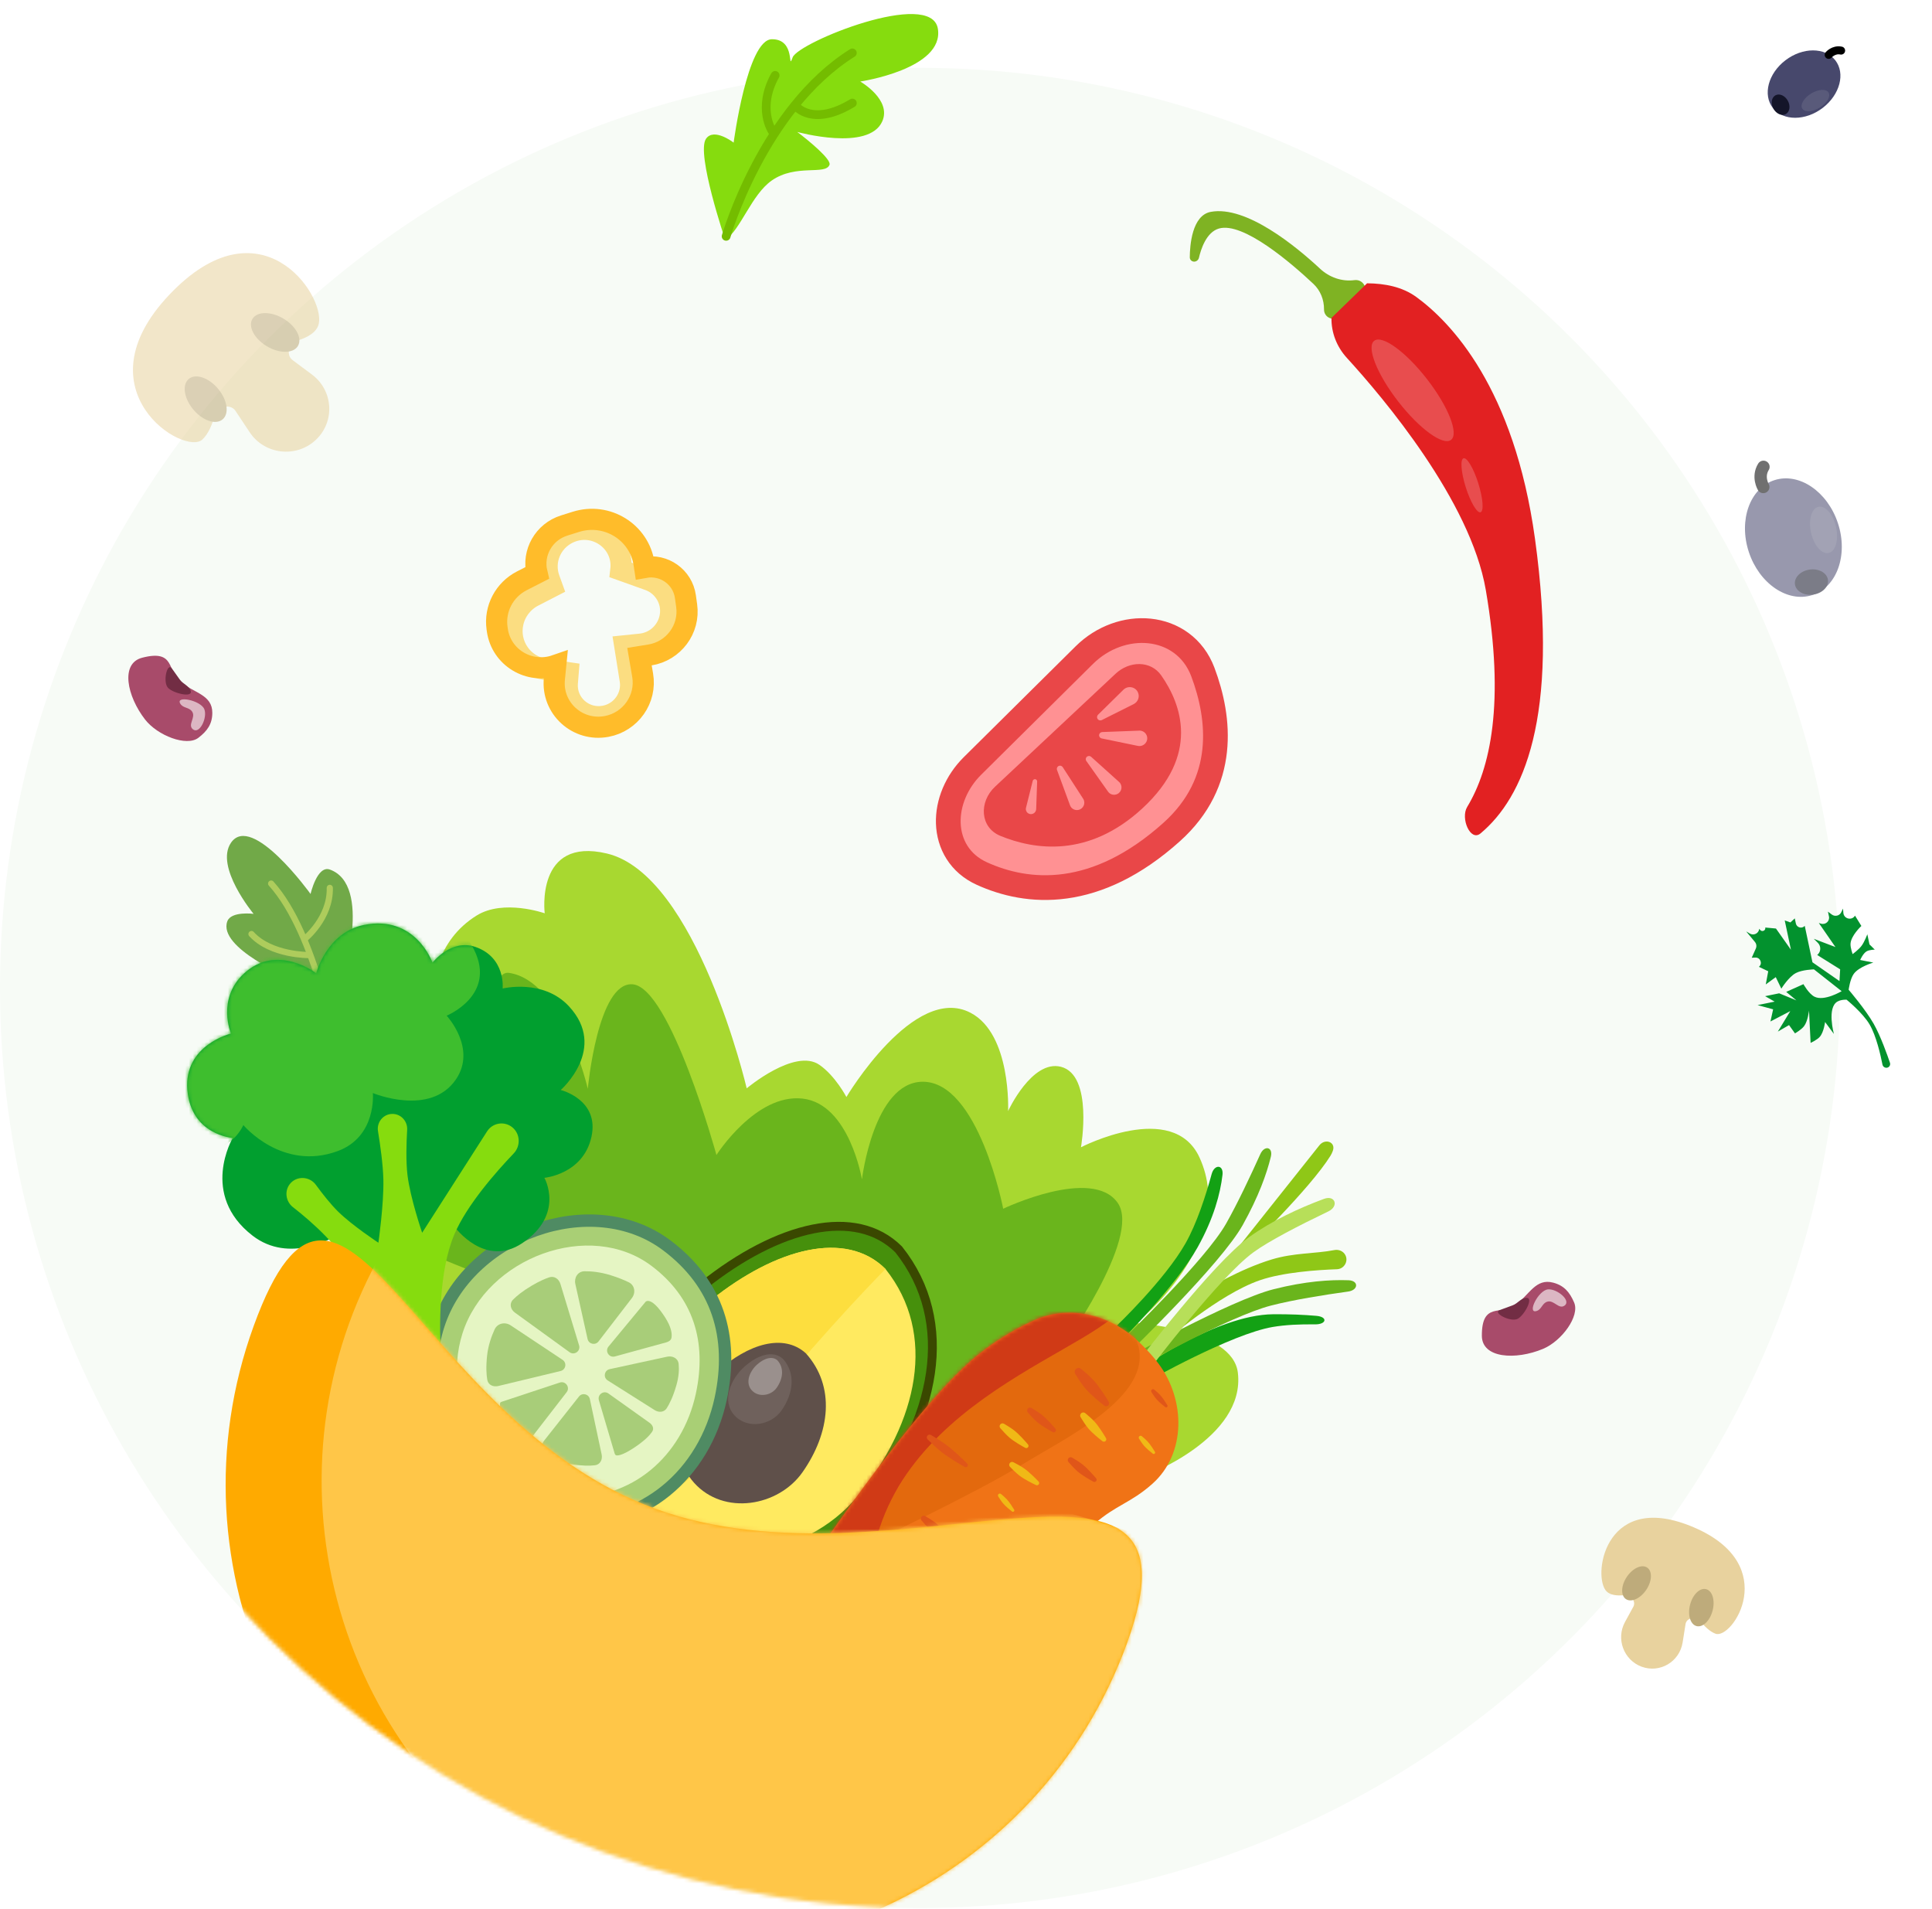 <svg width="496" height="490" viewBox="0 0 496 490" fill="none" xmlns="http://www.w3.org/2000/svg">
<circle cx="236.188" cy="253.603" r="236.188" fill="#F7FBF6"/>
<mask id="mask0_207_398" style="mask-type:alpha" maskUnits="userSpaceOnUse" x="0" y="17" width="473" height="473">
<circle cx="236.188" cy="253.603" r="236.188" fill="#F7FBF6"/>
</mask>
<g mask="url(#mask0_207_398)">
<path d="M96.229 271.084C85.882 277.852 93.374 344.026 93.374 344.026L262.42 404.027L293.882 378.879C293.882 378.879 319.809 369.28 317.794 352.379C316.452 341.127 291.715 339.657 291.715 339.657C291.715 339.657 317.913 318.928 307.956 297.154C301.139 282.247 277.516 294.509 277.516 294.509C277.516 294.509 280.765 275.949 272.342 273.841C264.901 271.979 258.807 285.215 258.807 285.215C258.807 285.215 259.691 265.468 249.151 259.975C234.647 252.417 217.297 281.607 217.297 281.607C217.297 281.607 214.449 276.159 210.349 273.336C204.043 268.994 191.7 279.382 191.7 279.382C191.7 279.382 178.901 224.6 155.814 219.102C137.375 214.711 139.842 234.446 139.842 234.446C139.842 234.446 129.273 230.719 122.366 235.018C101.733 247.863 114.939 280.378 114.939 280.378C114.939 280.378 103.057 266.618 96.229 271.084Z" fill="#A8D830"/>
<path d="M111.032 288.372C98.87 285.393 105.326 319.925 105.326 319.925L268.688 385.936C268.688 385.936 287.359 379.81 290.466 369.12C294.105 356.599 272.332 346.522 272.332 346.522C272.332 346.522 293.122 317.759 286.975 308.822C280.456 299.341 257.55 310.286 257.55 310.286C257.55 310.286 251.223 277.586 236.851 277.688C224.288 277.777 221.285 302.749 221.285 302.749C221.285 302.749 218.061 283.352 206.03 282.011C193.999 280.671 183.932 296.495 183.932 296.495C183.932 296.495 172.131 253.572 162.451 252.677C153.462 251.846 150.905 279.506 150.905 279.506C150.905 279.506 144.562 251.746 130.643 249.737C122.384 248.545 122.02 297.757 122.02 297.757C122.02 297.757 116.513 289.715 111.032 288.372Z" fill="#6AB51C"/>
<path d="M180.532 329.986C171.025 337.567 162.554 348.267 158.358 359.39C154.167 370.497 154.281 381.873 161.638 391.096C169.033 400.368 180.412 403.929 191.928 402.82C203.456 401.71 215 395.924 222.556 386.668C240.346 364.876 245.548 339.391 230.715 320.736C225.185 315.251 217.515 313.718 208.737 315.487C199.913 317.266 190.08 322.371 180.532 329.986Z" fill="#46900C" stroke="#3A4800" stroke-width="2.276"/>
<path d="M182.582 333.705C165.896 347.012 152.738 371.282 166.003 387.912C179.267 404.543 206.767 400.456 220.213 384.009C235.771 364.977 240.596 342.384 227.332 325.753C217.182 315.632 199.267 320.397 182.582 333.705Z" fill="#FFEA60"/>
<path d="M182.583 333.703C165.897 347.01 152.739 371.281 166.004 387.911C166.004 387.911 183.736 375.961 197.182 359.514C212.74 340.481 227.333 325.752 227.333 325.752C217.183 315.63 199.268 320.395 182.583 333.703Z" fill="#FDDE3E"/>
<path d="M184.137 352.089C176.157 359.248 170.53 372.098 178.189 380.634C185.848 389.17 199.863 386.701 206.017 377.938C213.138 367.799 214.54 355.926 206.881 347.391C201.146 342.221 192.118 344.929 184.137 352.089Z" fill="#5F504A"/>
<path opacity="0.1" d="M191.101 350.855C187.628 353.97 185.18 359.561 188.513 363.274C191.845 366.988 197.943 365.914 200.62 362.102C203.718 357.69 204.328 352.525 200.996 348.811C198.501 346.561 194.573 347.74 191.101 350.855Z" fill="white"/>
<path opacity="0.3" d="M194.352 350.296C192.512 351.946 191.216 354.908 192.981 356.875C194.746 358.842 197.976 358.273 199.394 356.254C201.036 353.917 201.359 351.18 199.593 349.213C198.272 348.022 196.191 348.646 194.352 350.296Z" fill="white"/>
<path d="M112.523 340.283C119.965 316.949 151.909 305.17 171.227 319.723C184.146 329.455 188.463 343.075 185.022 359.084C180.845 378.519 165.012 391.938 145.413 390.772C122.013 389.379 105.31 362.901 112.523 340.283Z" fill="#A9CF75" stroke="#4F8B63" stroke-width="3.174"/>
<path d="M118.738 342.263C124.946 322.82 151.389 312.941 167.33 325.011C177.991 333.082 181.529 344.411 178.646 357.746C175.147 373.935 162.023 385.143 145.819 384.218C126.471 383.113 112.721 361.109 118.738 342.263Z" fill="#E5F5C3"/>
<path d="M148.668 345.367L143.878 329.599C143.482 328.297 142.29 327.465 140.999 327.899C139.925 328.26 138.454 328.892 136.57 330.001C134.139 331.432 132.623 332.693 131.689 333.651C130.7 334.666 131.06 336.134 132.207 336.966L146.219 347.114C147.451 348.006 149.111 346.822 148.668 345.367Z" fill="#A8CD79"/>
<path d="M143.718 354.906L128.828 359.828C128.647 359.888 128.462 359.973 128.403 360.154C128.258 360.597 128.296 361.811 130.22 364.948C131.896 367.681 133.229 369.016 134.134 369.667C134.91 370.225 135.831 369.849 136.416 369.093L145.472 357.384C146.429 356.145 145.205 354.415 143.718 354.906Z" fill="#A8CD79"/>
<path d="M153.755 359.453L157.783 373.052C157.858 373.303 157.984 373.557 158.243 373.598C158.764 373.683 160.012 373.479 162.861 371.586C165.527 369.815 166.813 368.437 167.433 367.508C167.965 366.71 167.553 365.801 166.772 365.244L156.197 357.71C154.969 356.835 153.327 358.007 153.755 359.453Z" fill="#A8CD79"/>
<path d="M157.868 348.206L171.084 344.578C171.707 344.407 172.281 344.034 172.391 343.398C172.553 342.457 172.416 340.757 170.721 338.128C167.303 332.825 165.882 334.028 165.746 334.164C165.739 334.172 165.732 334.179 165.725 334.188L165.725 334.189L156.225 345.663C155.236 346.858 156.372 348.616 157.868 348.206Z" fill="#A8CD79"/>
<path d="M144.43 349.075L131.118 340.232C129.665 339.267 127.72 339.672 126.99 341.256C126.2 342.972 125.337 345.342 125.056 347.942C124.74 350.864 124.869 352.879 125.097 354.199C125.325 355.517 126.621 356.108 127.921 355.795L143.924 351.94C145.271 351.616 145.584 349.842 144.43 349.075Z" fill="#A8CD79"/>
<path d="M153.656 344.355L162.206 333.241C163.27 331.858 162.977 329.922 161.407 329.16C160.251 328.6 158.719 327.96 156.794 327.362C154.059 326.514 151.73 326.315 150.036 326.342C148.349 326.368 147.34 327.968 147.707 329.615L150.85 343.732C151.142 345.046 152.836 345.422 153.656 344.355Z" fill="#A8CD79"/>
<path d="M156.523 351.466L171.258 348.272C172.666 347.967 174.077 348.684 174.227 350.117C174.366 351.438 174.315 353.289 173.648 355.605C172.805 358.53 171.888 360.375 171.165 361.501C170.48 362.566 169.137 362.654 168.066 361.977L156.011 354.358C154.811 353.6 155.135 351.767 156.523 351.466Z" fill="#A8CD79"/>
<path d="M148.635 358.494L139.693 369.818C138.526 371.295 138.919 373.427 140.654 374.154C142.21 374.805 144.245 375.492 146.534 375.858C149.394 376.315 151.397 376.296 152.727 376.141C154.084 375.983 154.741 374.684 154.456 373.348L151.432 359.147C151.152 357.833 149.468 357.439 148.635 358.494Z" fill="#A8CD79"/>
<path d="M92.446 247.214C100.945 246.741 86.541 269.942 86.541 269.942C86.541 269.942 70.966 261.93 68.67 254.373C67.499 250.519 74.553 251.133 74.553 251.133C74.553 251.133 55.875 243.338 58.356 236.508C59.326 233.839 65.103 234.59 65.103 234.59C65.103 234.59 55.08 222.522 59.296 216.346C64.645 208.51 79.73 229.485 79.73 229.485C79.73 229.485 81.428 222.035 84.694 223.221C95.711 227.224 87.832 251.588 87.832 251.588C87.832 251.588 89.907 247.355 92.446 247.214Z" fill="#71A948"/>
<path d="M85.595 264.221C85.595 264.221 90.56 257.957 89.479 253.531" stroke="#AECC5C" stroke-width="1.587" stroke-linecap="round"/>
<path d="M78.221 241.04C78.221 241.04 84.859 235.721 84.668 227.921" stroke="#AECC5C" stroke-width="1.587" stroke-linecap="round"/>
<path d="M79.408 245.168C79.408 245.168 69.611 245.306 64.562 239.775" stroke="#AECC5C" stroke-width="1.587" stroke-linecap="round"/>
<path d="M84.001 260.279C84.001 260.279 79.494 260.659 75.04 255.343" stroke="#AECC5C" stroke-width="1.587" stroke-linecap="round"/>
<path d="M86.244 269.835C86.244 269.835 81.352 239.823 69.608 226.816" stroke="#AECC5C" stroke-width="1.587" stroke-linecap="round"/>
<path d="M134.083 319.119C124.47 325.575 116.771 315.002 116.771 315.002L101.156 324.093L85.763 317.491C85.763 317.491 74.362 324.549 64.839 317.194C51.176 306.641 59.752 292.114 59.752 292.114C59.752 292.114 49.071 291.394 48.102 279.81C47.133 268.227 59.294 265.32 59.294 265.32C59.294 265.32 55.593 256.514 62.545 249.985C71.041 242.005 81.173 249.831 81.173 249.831C81.173 249.831 83.898 239.377 93.381 237.448C106.714 234.735 111.033 247.116 111.033 247.116C111.033 247.116 115.83 240.906 122.077 243.087C129.887 245.814 129.042 253.754 129.042 253.754C129.042 253.754 139.4 251.179 146.034 258.286C156.163 269.136 143.951 279.811 143.951 279.811C143.951 279.811 153.962 282.255 151.838 291.852C149.715 301.448 139.761 302.353 139.761 302.353C139.761 302.353 145.074 311.738 134.083 319.119Z" fill="#019F2F"/>
<mask id="mask1_207_398" style="mask-type:alpha" maskUnits="userSpaceOnUse" x="48" y="237" width="105" height="88">
<path d="M134.082 319.119C124.468 325.575 116.77 315.001 116.77 315.001L101.155 324.092L85.761 317.491C85.761 317.491 74.361 324.549 64.838 317.194C51.175 306.641 59.751 292.113 59.751 292.113C59.751 292.113 49.069 291.394 48.1 279.81C47.132 268.226 59.292 265.32 59.292 265.32C59.292 265.32 55.592 256.513 62.543 249.985C71.039 242.005 81.171 249.831 81.171 249.831C81.171 249.831 83.896 239.377 93.38 237.447C106.712 234.735 111.032 247.115 111.032 247.115C111.032 247.115 115.828 240.905 122.076 243.087C129.885 245.814 129.04 253.754 129.04 253.754C129.04 253.754 139.398 251.178 146.033 258.286C156.161 269.136 143.95 279.811 143.95 279.811C143.95 279.811 153.961 282.255 151.837 291.852C149.713 301.448 139.76 302.353 139.76 302.353C139.76 302.353 145.073 311.738 134.082 319.119Z" fill="#019F2F"/>
</mask>
<g mask="url(#mask1_207_398)">
<path d="M7.103 219.172C15.569 210.804 28.66 220.244 28.66 220.244L42.971 208.082L63.317 212.051C63.317 212.051 73.597 202.74 87.496 208.549C107.437 216.883 103.4 233.339 103.4 233.339C103.4 233.339 115.971 232.133 121.729 243.834C127.487 255.535 114.669 260.727 114.669 260.727C114.669 260.727 122.454 269.084 117.079 277.043C110.509 286.77 95.721 280.59 95.721 280.59C95.721 280.59 96.778 291.804 86.647 295.507C72.404 300.714 62.474 288.806 62.474 288.806C62.474 288.806 59.448 296.046 51.39 294.946C41.317 293.571 39.105 285.276 39.105 285.276C39.105 285.276 28.228 289.801 17.75 283.721C1.753 274.438 11.515 261.271 11.515 261.271C11.515 261.271 -0.976 260.586 -2.381 250.36C-3.787 240.134 7.296 237.396 7.296 237.396C7.296 237.396 -2.576 228.739 7.103 219.172Z" fill="#3EBE2E"/>
</g>
<path d="M116.64 316.882C112.648 326.292 112.729 340.518 113.242 349.088C113.501 353.406 111.108 357.678 106.861 358.504C105.66 358.738 104.456 358.886 103.386 358.863C101.773 358.828 99.921 358.393 98.174 357.832C94.208 356.558 92.238 352.348 92.601 348.199C93.134 342.104 93.29 333.298 90.751 327.292C87.848 320.423 79.841 313.487 75.21 309.883C73.384 308.462 72.974 305.804 74.389 303.973C76.082 301.781 79.452 301.908 81.087 304.143C82.771 306.444 84.875 309.127 86.796 311.017C90.436 314.6 97.147 319.012 97.147 319.012C97.147 319.012 98.563 309.156 98.422 302.812C98.337 298.974 97.626 293.938 97.042 290.369C96.665 288.067 98.429 285.939 100.761 285.943C102.944 285.948 104.656 287.831 104.529 290.01C104.333 293.35 104.187 298.096 104.612 301.644C105.322 307.568 108.379 316.451 108.379 316.451L125.053 290.418C126.443 288.248 129.394 287.736 131.434 289.311C133.571 290.962 133.745 294.144 131.879 296.095C127.355 300.823 119.828 309.366 116.64 316.882Z" fill="#86DC0E"/>
<path d="M323.434 328.647C329.367 326.6 338.169 325.996 343.239 325.819C345.053 325.755 346.229 323.809 345.397 322.195C344.871 321.177 343.704 320.678 342.579 320.897C337.651 321.859 332.247 321.558 326.461 323.314C318.261 325.802 310.044 330.807 309.918 330.949L299.167 344.315C299.167 344.315 312.833 332.304 323.434 328.647Z" fill="#8FC717"/>
<path d="M341.597 296.651C341.827 296.28 342.02 295.858 342.181 295.407C342.983 293.161 340.205 292.142 338.72 294.009L314.12 324.944L319.955 320.965C319.955 320.965 336.327 305.148 341.597 296.651Z" fill="#8FC717"/>
<path d="M304.375 319.139C299.027 328.604 286.506 340.502 286.506 340.502L287.926 344.06C287.926 344.06 301.848 330.252 307.469 320.172C311.618 312.732 313.289 306.395 313.849 301.596C314.159 298.931 311.772 298.801 311.065 301.389C309.513 307.069 307.233 314.081 304.375 319.139Z" fill="#13A114"/>
<path d="M326.767 340.634C316.049 342.451 294.608 354.593 294.608 354.593L291.744 352.049C291.744 352.049 312.119 337.497 326.845 337.373C331.016 337.338 334.713 337.502 337.951 337.782C340.945 338.041 340.579 340.01 337.574 339.969C333.826 339.919 330.03 340.08 326.767 340.634Z" fill="#13A114"/>
<path d="M314.795 314.075C309.447 323.541 288.598 343.507 288.598 343.507L290.018 347.065C290.018 347.065 313.442 324.514 319.063 314.434C323.114 307.168 325.201 301.309 326.259 296.961C326.879 294.415 324.624 293.901 323.549 296.291C321.094 301.746 317.78 308.792 314.795 314.075Z" fill="#6AB51C"/>
<path d="M326.239 335.159C315.715 337.885 291.979 351.106 291.979 351.106L288.908 348.816C288.908 348.816 315.806 333.773 326.994 330.943C335.025 328.912 341.448 328.472 346.198 328.645C348.883 328.743 348.759 331.179 346.097 331.548C339.881 332.408 332.011 333.665 326.239 335.159Z" fill="#6AB51C"/>
<path d="M321.803 321.463C313.022 327.872 295.606 350.895 295.606 350.895L291.908 349.897C291.908 349.897 311.308 324.336 320.668 317.586C326.498 313.381 333.43 310.158 339.89 307.759C342.775 306.687 343.804 309.639 341.028 310.97C333.473 314.595 325.751 318.582 321.803 321.463Z" fill="#B7DF59"/>
<path d="M247.093 351.288C253.383 345.305 259.876 341.43 265.439 338.929C274.647 334.791 285.143 337.51 292.419 344.508C293.882 345.916 295.257 347.351 296.388 348.727C296.726 349.139 297.067 349.574 297.407 350.027C304.402 359.348 304.544 373.176 295.831 380.915C290.294 385.834 286.534 386.309 280.958 391.184C275.03 396.366 273.097 401.223 267.29 406.539C260.835 412.449 249.323 415.774 249.323 415.774L189.991 428.323C189.991 428.323 225.796 371.545 247.093 351.288Z" fill="#F07316"/>
<mask id="mask2_207_398" style="mask-type:alpha" maskUnits="userSpaceOnUse" x="189" y="336" width="114" height="93">
<path d="M247.092 351.288C253.383 345.305 259.876 341.429 265.439 338.929C274.646 334.791 285.143 337.51 292.419 344.508C293.882 345.915 295.257 347.351 296.388 348.727C296.726 349.139 297.067 349.574 297.407 350.027C304.402 359.348 304.544 373.176 295.831 380.915C290.294 385.834 286.534 386.309 280.958 391.184C275.03 396.365 273.097 401.223 267.29 406.539C260.835 412.449 249.323 415.774 249.323 415.774L189.991 428.323C189.991 428.323 225.796 371.544 247.092 351.288Z" fill="#F07316"/>
</mask>
<g mask="url(#mask2_207_398)">
<path d="M250.723 355.681C261.123 347.694 277.292 327.323 286.88 336.27C289.93 339.115 291.197 341.467 292.247 345.504C295.656 358.608 273.675 369.05 262.135 376.132C250.283 383.405 222.105 396.77 222.105 396.77C222.105 396.77 238.657 364.95 250.723 355.681Z" fill="#E3690D"/>
<path d="M245.004 349.552C255.403 341.564 266.245 323.802 275.833 332.749C278.883 335.594 288.341 327.086 289.391 331.122C292.8 344.227 233.184 354.292 224.241 398.198C221.465 411.825 208.531 385.122 208.531 385.122C208.531 385.122 232.937 358.82 245.004 349.552Z" fill="#D03A16"/>
</g>
<path d="M280.63 354.19C282.195 355.872 283.959 358.696 284.639 359.824C284.815 360.114 284.777 360.481 284.552 360.734C284.282 361.038 283.826 361.085 283.505 360.836C282.416 359.992 280.022 358.069 278.637 356.429C277.699 355.319 276.607 353.61 276.039 352.69C275.806 352.311 275.853 351.827 276.15 351.494C276.51 351.089 277.123 351.035 277.541 351.38C278.381 352.073 279.74 353.233 280.63 354.19Z" fill="#E05619"/>
<path d="M258.454 384.85C259.198 385.65 260.036 386.992 260.36 387.528C260.443 387.666 260.425 387.841 260.318 387.962C260.19 388.106 259.973 388.128 259.821 388.01C259.303 387.609 258.165 386.694 257.506 385.914C257.06 385.387 256.541 384.574 256.271 384.137C256.159 383.956 256.182 383.726 256.323 383.568C256.495 383.375 256.786 383.349 256.985 383.513C257.384 383.843 258.03 384.394 258.454 384.85Z" fill="#F0B916"/>
<path d="M294.599 370.008C295.343 370.808 296.181 372.15 296.505 372.687C296.588 372.824 296.57 372.999 296.463 373.12C296.335 373.264 296.118 373.286 295.966 373.168C295.448 372.767 294.31 371.852 293.651 371.072C293.205 370.545 292.686 369.732 292.416 369.295C292.304 369.114 292.327 368.884 292.468 368.726C292.64 368.533 292.931 368.507 293.13 368.672C293.529 369.001 294.175 369.553 294.599 370.008Z" fill="#F0B916"/>
<path d="M239.713 402.682C240.457 403.482 241.295 404.825 241.619 405.361C241.702 405.499 241.684 405.674 241.577 405.794C241.449 405.939 241.232 405.961 241.08 405.843C240.562 405.442 239.424 404.527 238.765 403.747C238.319 403.219 237.8 402.407 237.53 401.969C237.419 401.789 237.441 401.559 237.582 401.4C237.754 401.208 238.045 401.182 238.244 401.346C238.643 401.676 239.289 402.227 239.713 402.682Z" fill="#F0B916"/>
<path d="M297.79 358.049C298.534 358.849 299.372 360.192 299.696 360.728C299.779 360.866 299.761 361.041 299.654 361.161C299.526 361.305 299.309 361.328 299.157 361.209C298.639 360.808 297.501 359.894 296.842 359.114C296.396 358.586 295.877 357.773 295.607 357.336C295.496 357.156 295.518 356.925 295.659 356.767C295.831 356.574 296.122 356.549 296.321 356.713C296.72 357.042 297.366 357.594 297.79 358.049Z" fill="#E05619"/>
<path d="M262.842 376.893C264.238 377.857 265.959 379.611 266.63 380.315C266.802 380.497 266.833 380.768 266.711 380.986C266.565 381.248 266.244 381.354 265.973 381.226C265.054 380.791 263.022 379.786 261.762 378.825C260.909 378.175 259.849 377.117 259.294 376.544C259.065 376.308 259.022 375.951 259.183 375.664C259.378 375.315 259.811 375.178 260.168 375.36C260.883 375.726 262.047 376.345 262.842 376.893Z" fill="#F0B916"/>
<path d="M240.106 390.866C241.445 391.908 243.062 393.759 243.69 394.5C243.852 394.691 243.868 394.964 243.733 395.175C243.572 395.427 243.246 395.515 242.983 395.372C242.09 394.885 240.119 393.765 238.917 392.732C238.103 392.034 237.106 390.917 236.584 390.313C236.369 390.064 236.347 389.706 236.524 389.428C236.739 389.091 237.179 388.979 237.524 389.182C238.217 389.588 239.344 390.273 240.106 390.866Z" fill="#E05619"/>
<path d="M252.34 396.753C253.679 397.795 255.296 399.645 255.924 400.387C256.086 400.578 256.102 400.85 255.968 401.061C255.806 401.314 255.48 401.402 255.217 401.258C254.324 400.772 252.353 399.651 251.151 398.619C250.337 397.92 249.34 396.803 248.818 396.2C248.603 395.951 248.581 395.592 248.758 395.315C248.973 394.977 249.413 394.866 249.758 395.068C250.451 395.474 251.578 396.16 252.34 396.753Z" fill="#E05619"/>
<path d="M272.689 391.928C274.028 392.97 275.645 394.821 276.274 395.562C276.435 395.753 276.451 396.026 276.317 396.237C276.156 396.489 275.829 396.577 275.566 396.434C274.673 395.947 272.702 394.827 271.5 393.794C270.686 393.096 269.689 391.979 269.167 391.375C268.952 391.126 268.93 390.767 269.107 390.49C269.322 390.152 269.762 390.041 270.108 390.244C270.801 390.65 271.928 391.335 272.689 391.928Z" fill="#E05619"/>
<path d="M277.823 375.855C279.161 376.897 280.778 378.748 281.407 379.49C281.569 379.681 281.585 379.953 281.45 380.164C281.289 380.417 280.963 380.505 280.7 380.361C279.807 379.874 277.836 378.754 276.633 377.722C275.82 377.023 274.822 375.906 274.301 375.302C274.086 375.054 274.064 374.695 274.24 374.417C274.455 374.08 274.896 373.969 275.241 374.171C275.934 374.577 277.061 375.263 277.823 375.855Z" fill="#E05619"/>
<path d="M267.376 363.116C268.715 364.158 270.332 366.009 270.961 366.751C271.122 366.941 271.138 367.214 271.004 367.425C270.843 367.678 270.516 367.765 270.253 367.622C269.36 367.135 267.389 366.015 266.187 364.983C265.373 364.284 264.376 363.167 263.854 362.563C263.639 362.314 263.617 361.956 263.794 361.678C264.009 361.341 264.449 361.229 264.794 361.432C265.488 361.838 266.615 362.523 267.376 363.116Z" fill="#E05619"/>
<path d="M260.33 367.163C261.669 368.205 263.286 370.055 263.915 370.797C264.076 370.988 264.092 371.26 263.958 371.471C263.797 371.724 263.47 371.812 263.207 371.668C262.314 371.182 260.343 370.061 259.141 369.029C258.327 368.331 257.33 367.213 256.808 366.61C256.593 366.361 256.571 366.002 256.748 365.725C256.963 365.387 257.403 365.276 257.749 365.478C258.442 365.884 259.569 366.57 260.33 367.163Z" fill="#F0B916"/>
<path d="M242.925 370.892C244.918 372.358 247.458 374.853 248.325 375.72C248.504 375.9 248.533 376.179 248.396 376.394C248.241 376.638 247.925 376.72 247.674 376.577C246.554 375.942 243.581 374.216 241.736 372.759C240.486 371.772 238.884 370.221 238.146 369.492C237.906 369.256 237.867 368.886 238.048 368.602C238.255 368.277 238.682 368.173 239.013 368.371C239.934 368.919 241.725 370.009 242.925 370.892Z" fill="#E05619"/>
<path d="M280.931 364.871C282.109 366.146 283.422 368.295 283.936 369.167C284.071 369.397 284.04 369.686 283.863 369.885C283.649 370.125 283.288 370.162 283.034 369.966C282.197 369.32 280.398 367.877 279.361 366.636C278.658 365.796 277.847 364.499 277.42 363.791C277.239 363.491 277.279 363.111 277.511 362.85C277.797 362.529 278.282 362.485 278.613 362.758C279.252 363.285 280.267 364.151 280.931 364.871Z" fill="#F0B916"/>
<path d="M65.133 340.375C42.638 402.291 74.59 470.719 136.501 493.213C198.413 515.708 266.838 483.75 289.334 421.833C311.831 359.917 230.208 409.814 168.297 387.32C106.385 364.825 87.63 278.458 65.133 340.375Z" fill="#FFAA00"/>
<mask id="mask3_207_398" style="mask-type:alpha" maskUnits="userSpaceOnUse" x="57" y="318" width="237" height="183">
<path d="M65.133 340.375C42.638 402.291 74.59 470.719 136.501 493.213C198.413 515.708 266.838 483.75 289.334 421.833C311.831 359.917 230.208 409.814 168.297 387.32C106.385 364.825 87.63 278.458 65.133 340.375Z" fill="#FFC648"/>
</mask>
<g mask="url(#mask3_207_398)">
<path d="M104.99 310.601C66.554 364.102 78.762 438.631 132.258 477.067C185.753 515.502 272.507 492.472 310.943 438.971C349.379 385.47 251.836 396.504 198.34 358.068C144.845 319.633 143.426 257.101 104.99 310.601Z" fill="#FFC648"/>
</g>
</g>
<path d="M141.738 150.579L141.015 148.576C139.405 144.109 141.411 139.12 145.686 136.944C152.427 133.514 160.258 138.871 159.387 146.328L166.561 148.893C168.525 149.595 170.156 150.99 171.147 152.814C174.046 158.149 170.513 164.737 164.418 165.362L160.387 165.775L161.791 174.573C162.479 178.89 159.579 182.993 155.248 183.828C149.983 184.843 145.225 180.619 145.655 175.312L145.869 172.681L139.995 171.827C134.225 170.988 130.417 165.461 131.704 159.793C132.363 156.89 134.285 154.418 136.948 153.046L141.738 150.579Z" stroke="#FBDD81" stroke-width="5.427"/>
<path d="M165.36 144.773L165.494 145.664C170.508 144.748 175.254 148.141 175.959 153.145L176.284 155.454C177.136 161.504 172.935 167.149 166.852 168.131L164.172 168.563L164.986 173.326C166.035 179.462 161.907 185.332 155.733 186.483C148.264 187.875 141.582 181.799 142.324 174.291L142.671 170.789C135.884 173.139 128.669 168.783 127.677 161.737L127.609 161.253C126.909 156.284 129.471 151.398 133.982 149.095L137.862 147.114C136.587 141.882 139.636 136.536 144.824 134.907L147.848 133.958C155.829 131.453 164.126 136.577 165.36 144.773Z" stroke="#FFBC2A" stroke-width="5.427"/>
<path d="M349.639 76.38L343.79 81.257C342.236 82.553 339.894 81.46 339.915 79.447C339.94 76.955 338.993 74.568 337.186 72.871C331.638 67.659 319.153 56.84 312.909 58.671C309.655 59.626 308.277 64.107 307.81 66.151C307.677 66.733 307.163 67.168 306.568 67.163C305.95 67.158 305.449 66.677 305.453 66.059C305.471 63.129 305.978 55.275 310.855 54.382C319.96 52.715 332.716 63.225 338.912 68.993C341.279 71.196 344.489 72.337 347.718 71.912C350.243 71.58 351.603 74.743 349.639 76.38Z" fill="#7FB323"/>
<path d="M341.83 81.601L350.966 72.724C355.48 72.762 359.99 73.602 363.618 76.247C372.437 82.677 388.721 99.508 394.076 138.319C400.423 184.326 390.974 204.873 380.089 213.946C377.481 216.12 374.906 210.054 376.663 207.151C382.601 197.339 386.424 180.458 381.443 151.43C377.516 128.546 355.099 102.064 345.778 91.871C343.216 89.07 341.755 85.417 341.83 81.601Z" fill="#E22122"/>
<ellipse opacity="0.2" rx="16.177" ry="4.663" transform="matrix(0.61 0.786 0.794 -0.615 362.661 100.199)" fill="white"/>
<ellipse opacity="0.2" rx="7.285" ry="1.684" transform="matrix(0.3 0.951 0.954 -0.308 377.912 124.57)" fill="white"/>
<path d="M278.375 168.167L249.656 196.625C245.555 200.689 243.287 206.134 243.457 211.337C243.632 216.657 246.388 221.671 252.074 224.249C257.848 226.867 265.144 228.651 273.527 227.491C281.924 226.33 291.138 222.253 300.788 213.596C315.075 200.78 313.286 184.439 308.812 172.526C306.395 166.088 301.019 162.583 295.116 161.969C289.304 161.365 283.041 163.544 278.375 168.167Z" fill="#FF9193" stroke="#E94748" stroke-width="6.347"/>
<path d="M286.4 172.95L255.449 201.952C251.279 205.859 251.563 212.41 256.817 214.569C265.588 218.173 279.475 220.263 293.287 207.508C308.126 193.803 303.292 180.794 298.146 173.412C295.408 169.484 289.931 169.642 286.4 172.95Z" fill="#E94748"/>
<path d="M288.41 177.062L281.9 183.472C281.629 183.739 281.565 184.151 281.744 184.483C281.962 184.889 282.467 185.045 282.883 184.837L291.057 180.738C292.171 180.179 292.65 178.849 292.14 177.726C291.48 176.272 289.559 175.93 288.41 177.062Z" fill="#FF9193"/>
<path d="M287.308 200.742L280.121 194.272C279.83 194.01 279.391 193.993 279.075 194.231C278.72 194.498 278.64 194.995 278.894 195.354L284.48 203.236C285.017 203.993 286.036 204.24 286.874 203.816C288.062 203.215 288.287 201.623 287.308 200.742Z" fill="#FF9193"/>
<path d="M278.078 205.041L272.828 196.921C272.616 196.592 272.197 196.462 271.831 196.611C271.42 196.779 271.214 197.239 271.366 197.652L274.708 206.727C275.029 207.6 275.947 208.101 276.865 207.906C278.164 207.63 278.793 206.147 278.078 205.041Z" fill="#FF9193"/>
<path d="M266.017 207.699L266.264 200.605C266.272 200.362 266.127 200.142 265.902 200.055C265.578 199.929 265.214 200.118 265.13 200.457L263.404 207.357C263.264 207.919 263.503 208.503 263.996 208.801C264.862 209.324 265.982 208.714 266.017 207.699Z" fill="#FF9193"/>
<path d="M292.489 187.556L282.973 187.921C282.585 187.936 282.258 188.217 282.185 188.598C282.1 189.039 282.383 189.464 282.823 189.555L292.129 191.474C293.135 191.681 294.14 191.085 294.443 190.102C294.844 188.801 293.849 187.504 292.489 187.556Z" fill="#FF9193"/>
<g opacity="0.56" filter="url(#filter0_f_207_398)">
<path d="M80.092 96.153L75.096 92.426C73.338 91.115 74.186 88.088 76.287 87.45C78.884 86.66 81.388 85.318 81.851 83.055C83.388 75.535 66.748 51.081 43.439 75.693C20.13 100.304 47.418 117.276 52.003 112.791C53.534 111.293 54.501 108.949 55.111 106.616C55.698 104.368 59.144 103.501 60.436 105.445L64.101 110.962C67.931 116.728 76.108 117.648 81.125 112.878C86.058 108.189 85.567 100.238 80.092 96.153Z" fill="#E8D29E"/>
<ellipse rx="4.15" ry="6.77" transform="matrix(0.52 -0.85 0.861 0.516 70.645 85.341)" fill="#BEAB7B"/>
<ellipse rx="4.16" ry="6.752" transform="matrix(-0.778 0.624 0.637 0.774 52.807 102.468)" fill="#BEAB7B"/>
</g>
<path d="M417.18 416.377L419.326 412.449C420.083 411.064 418.639 409.292 417.083 409.473C415.155 409.698 413.122 409.529 412.149 408.149C408.919 403.572 412.508 382.434 434.978 392.129C457.449 401.823 444.709 421.044 440.395 419.375C438.95 418.815 437.622 417.523 436.531 416.136C435.487 414.808 432.993 415.231 432.729 416.9L431.981 421.62C431.193 426.59 426.131 429.583 421.447 427.847C416.85 426.144 414.822 420.693 417.18 416.377Z" fill="#E8D29E"/>
<ellipse rx="3" ry="4.881" transform="matrix(-0.817 -0.577 -0.566 0.824 420.147 406.449)" fill="#BEAB7B"/>
<ellipse rx="2.989" ry="4.899" transform="matrix(0.964 0.266 -0.256 0.966 436.785 412.685)" fill="#BEAB7B"/>
<path d="M54.507 182.992C54.519 178.38 49.936 177.925 46.273 175.059C42.886 172.411 45.117 166.595 36.485 168.844C30.842 170.315 32.597 178.716 37.246 184.704C40.458 188.841 47.91 191.704 50.914 189.407C53.202 187.657 54.5 185.864 54.507 182.992Z" fill="#A84B6A"/>
<path opacity="0.6" d="M49.369 182.744C48.616 181.488 47.002 181.877 46.269 180.61C45.029 178.466 51.598 179.778 52.471 182.092C53.287 184.254 51.203 188.699 49.462 187.163C48.157 186.013 50.261 184.232 49.369 182.744Z" fill="white"/>
<path d="M46.133 174.414C45.441 173.411 44.83 172.582 44.123 171.59C42.926 169.909 41.712 175.12 43.16 176.598C44.511 177.979 49.533 179.189 48.962 177.371C48.534 176.01 46.953 175.602 46.133 174.414Z" fill="#722D44"/>
<path d="M398.762 329.265C394.26 328.063 392.67 332.343 388.954 335.119C385.521 337.685 380.399 334.044 380.437 342.907C380.462 348.701 389.107 349.185 396.118 346.27C400.962 344.256 405.621 337.844 404.128 334.369C402.991 331.722 401.566 330.014 398.762 329.265Z" fill="#A84B6A"/>
<path opacity="0.6" d="M397.266 334.137C395.85 334.535 395.827 336.186 394.405 336.563C391.999 337.2 394.925 331.231 397.405 330.99C399.721 330.765 403.543 333.913 401.607 335.189C400.157 336.145 398.943 333.665 397.266 334.137Z" fill="white"/>
<path d="M388.285 335.105C387.13 335.509 386.166 335.881 385.017 336.302C383.072 337.014 387.871 339.524 389.68 338.519C391.37 337.581 393.811 333.08 391.888 333.158C390.448 333.216 389.653 334.626 388.285 335.105Z" fill="#722D44"/>
<g opacity="0.56" filter="url(#filter1_f_207_398)">
<ellipse rx="15.529" ry="12.02" transform="matrix(-0.312 -0.95 -0.952 0.306 460.413 138.005)" fill="#47486C"/>
<ellipse rx="4.277" ry="3.242" transform="matrix(-0.99 0.139 0.142 0.99 465.051 149.422)" fill="#141529"/>
<ellipse opacity="0.1" rx="6.071" ry="3.278" transform="matrix(0.215 0.976 0.978 -0.211 468.157 136.027)" fill="white"/>
<path d="M452.682 125.01C452.682 125.01 451.137 122.411 452.729 119.839" stroke="black" stroke-width="3.174" stroke-linecap="round"/>
</g>
<g filter="url(#filter2_f_207_398)">
<ellipse rx="10.111" ry="7.739" transform="matrix(0.792 -0.606 -0.619 -0.789 463.156 21.587)" fill="#47486C"/>
<ellipse rx="2.747" ry="2.113" transform="matrix(-0.473 -0.883 -0.886 0.462 457.135 26.877)" fill="#141529"/>
<ellipse opacity="0.1" rx="3.959" ry="2.11" transform="matrix(-0.849 0.525 0.537 0.846 466.069 25.816)" fill="white"/>
<path d="M469.474 14.086C469.474 14.086 470.733 12.581 472.669 12.985" stroke="black" stroke-width="2.054" stroke-linecap="round"/>
</g>
<g filter="url(#filter3_f_207_398)">
<path d="M475.899 250.02C474.941 251.373 474.603 254.076 474.603 254.076C474.603 254.076 478.932 259.121 481.022 262.797C482.826 265.971 484.589 270.988 485.212 272.835C485.354 273.257 485.187 273.714 484.812 273.95C484.216 274.326 483.417 273.971 483.281 273.277C482.801 270.833 481.685 265.915 479.99 263.007C478.236 259.997 474.066 256.623 474.066 256.623C474.066 256.623 472.73 256.546 471.743 257.095C468.957 258.644 470.811 265.412 470.811 265.412L468.549 262.35C468.549 262.35 468.233 264.968 467.198 266.146C466.468 266.977 464.838 267.709 464.838 267.709L464.425 259.394C464.425 259.394 464.146 262.141 463.13 263.45C462.425 264.358 460.824 265.273 460.824 265.273L459.298 263.144L456.421 264.812L459.616 259.557L454.527 262.216L455.213 259.097L451.216 258.012L455.603 257.121L453.154 255.722L456.766 254.988L461.186 256.8L458.572 254.622L462.997 252.639C462.997 252.639 464.343 255.098 465.83 255.857C468.321 257.128 472.797 254.442 472.797 254.442L465.693 248.841C465.693 248.841 462.681 248.918 461.048 249.784C459.161 250.785 457.321 253.792 457.321 253.792L455.888 250.832L453.324 252.707L453.955 249.328L451.561 248.188C452.573 247.388 451.954 245.757 450.659 245.812L449.722 245.852L450.776 243.487C451.024 242.929 450.933 242.276 450.54 241.802L448.294 239.098L449.223 239.646C450.232 240.241 451.514 239.609 451.644 238.451L451.648 238.416L451.878 238.708C452.368 239.33 453.36 238.874 453.196 238.102L455.941 238.358L459.785 243.809L458.192 236.275L459.647 236.792L460.772 235.751L461.05 237.064C461.274 238.125 462.618 238.482 463.331 237.67L465.308 247.022L472.248 251.845L472.418 248.83L466.527 245.149C467.509 244.373 467.585 242.911 466.689 242.024L465.648 240.993L471.21 243.114L466.943 236.936L467.496 237.108C468.672 237.472 469.801 236.449 469.547 235.249L469.287 234.022L470.275 234.762C471.089 235.373 472.255 235.097 472.696 234.188L473.158 233.236L473.246 234.336C473.37 235.896 475.431 236.389 476.232 235.05L477.869 237.698C477.869 237.698 475.145 240.207 475.08 242.329C475.048 243.363 475.629 244.926 475.629 244.926C475.629 244.926 477.152 243.796 477.88 242.844C478.68 241.798 479.395 239.827 479.395 239.827L479.944 242.425L481.306 243.774C481.306 243.774 479.958 243.792 479.242 244.193C478.289 244.726 477.562 246.431 477.562 246.431L480.933 247.101C480.933 247.101 477.213 248.162 475.899 250.02Z" fill="#03922E"/>
</g>
<path d="M181.245 35.637C178.678 39.401 186.197 61.6 186.197 61.6C190.16 58.933 192.924 49.996 198.11 46.351C204.318 41.987 211.944 45.056 212.961 42.298C213.47 40.919 207.652 36.107 204.679 33.873C204.679 33.873 223.064 38.96 226.506 31.144C228.961 25.568 220.849 20.927 220.849 20.927C220.849 20.927 242.456 17.729 240.778 7.375C239.101 -2.98 204.924 10.861 203.499 14.722C202.074 18.582 204.459 9.993 198.144 10.075C191.828 10.158 188.347 36.616 188.347 36.616C188.347 36.616 183.272 32.666 181.245 35.637Z" fill="#86DC0E"/>
<path d="M204.42 27.328C204.42 27.328 208.685 32.602 218.825 26.454" stroke="#74BC00" stroke-width="2.247" stroke-linecap="round"/>
<path d="M198.245 33.623C198.245 33.623 194.312 27.81 199 19.351" stroke="#74BC00" stroke-width="2.247" stroke-linecap="round"/>
<path d="M186.42 60.666C186.42 60.666 195.874 27.975 218.821 13.582" stroke="#74BC00" stroke-width="2.247" stroke-linecap="round"/>
<defs>
<filter id="filter0_f_207_398" x="28.288" y="59.126" width="62.094" height="62.666" filterUnits="userSpaceOnUse" color-interpolation-filters="sRGB">
<feFlood flood-opacity="0" result="BackgroundImageFix"/>
<feBlend mode="normal" in="SourceGraphic" in2="BackgroundImageFix" result="shape"/>
<feGaussianBlur stdDeviation="2.925" result="effect1_foregroundBlur_207_398"/>
</filter>
<filter id="filter1_f_207_398" x="442.131" y="112.402" width="36.564" height="46.659" filterUnits="userSpaceOnUse" color-interpolation-filters="sRGB">
<feFlood flood-opacity="0" result="BackgroundImageFix"/>
<feBlend mode="normal" in="SourceGraphic" in2="BackgroundImageFix" result="shape"/>
<feGaussianBlur stdDeviation="2.925" result="effect1_foregroundBlur_207_398"/>
</filter>
<filter id="filter2_f_207_398" x="442.122" y="0.192" width="43.276" height="41.746" filterUnits="userSpaceOnUse" color-interpolation-filters="sRGB">
<feFlood flood-opacity="0" result="BackgroundImageFix"/>
<feBlend mode="normal" in="SourceGraphic" in2="BackgroundImageFix" result="shape"/>
<feGaussianBlur stdDeviation="5.85" result="effect1_foregroundBlur_207_398"/>
</filter>
<filter id="filter3_f_207_398" x="438.057" y="222.999" width="57.443" height="61.341" filterUnits="userSpaceOnUse" color-interpolation-filters="sRGB">
<feFlood flood-opacity="0" result="BackgroundImageFix"/>
<feBlend mode="normal" in="SourceGraphic" in2="BackgroundImageFix" result="shape"/>
<feGaussianBlur stdDeviation="5.119" result="effect1_foregroundBlur_207_398"/>
</filter>
</defs>
</svg>
